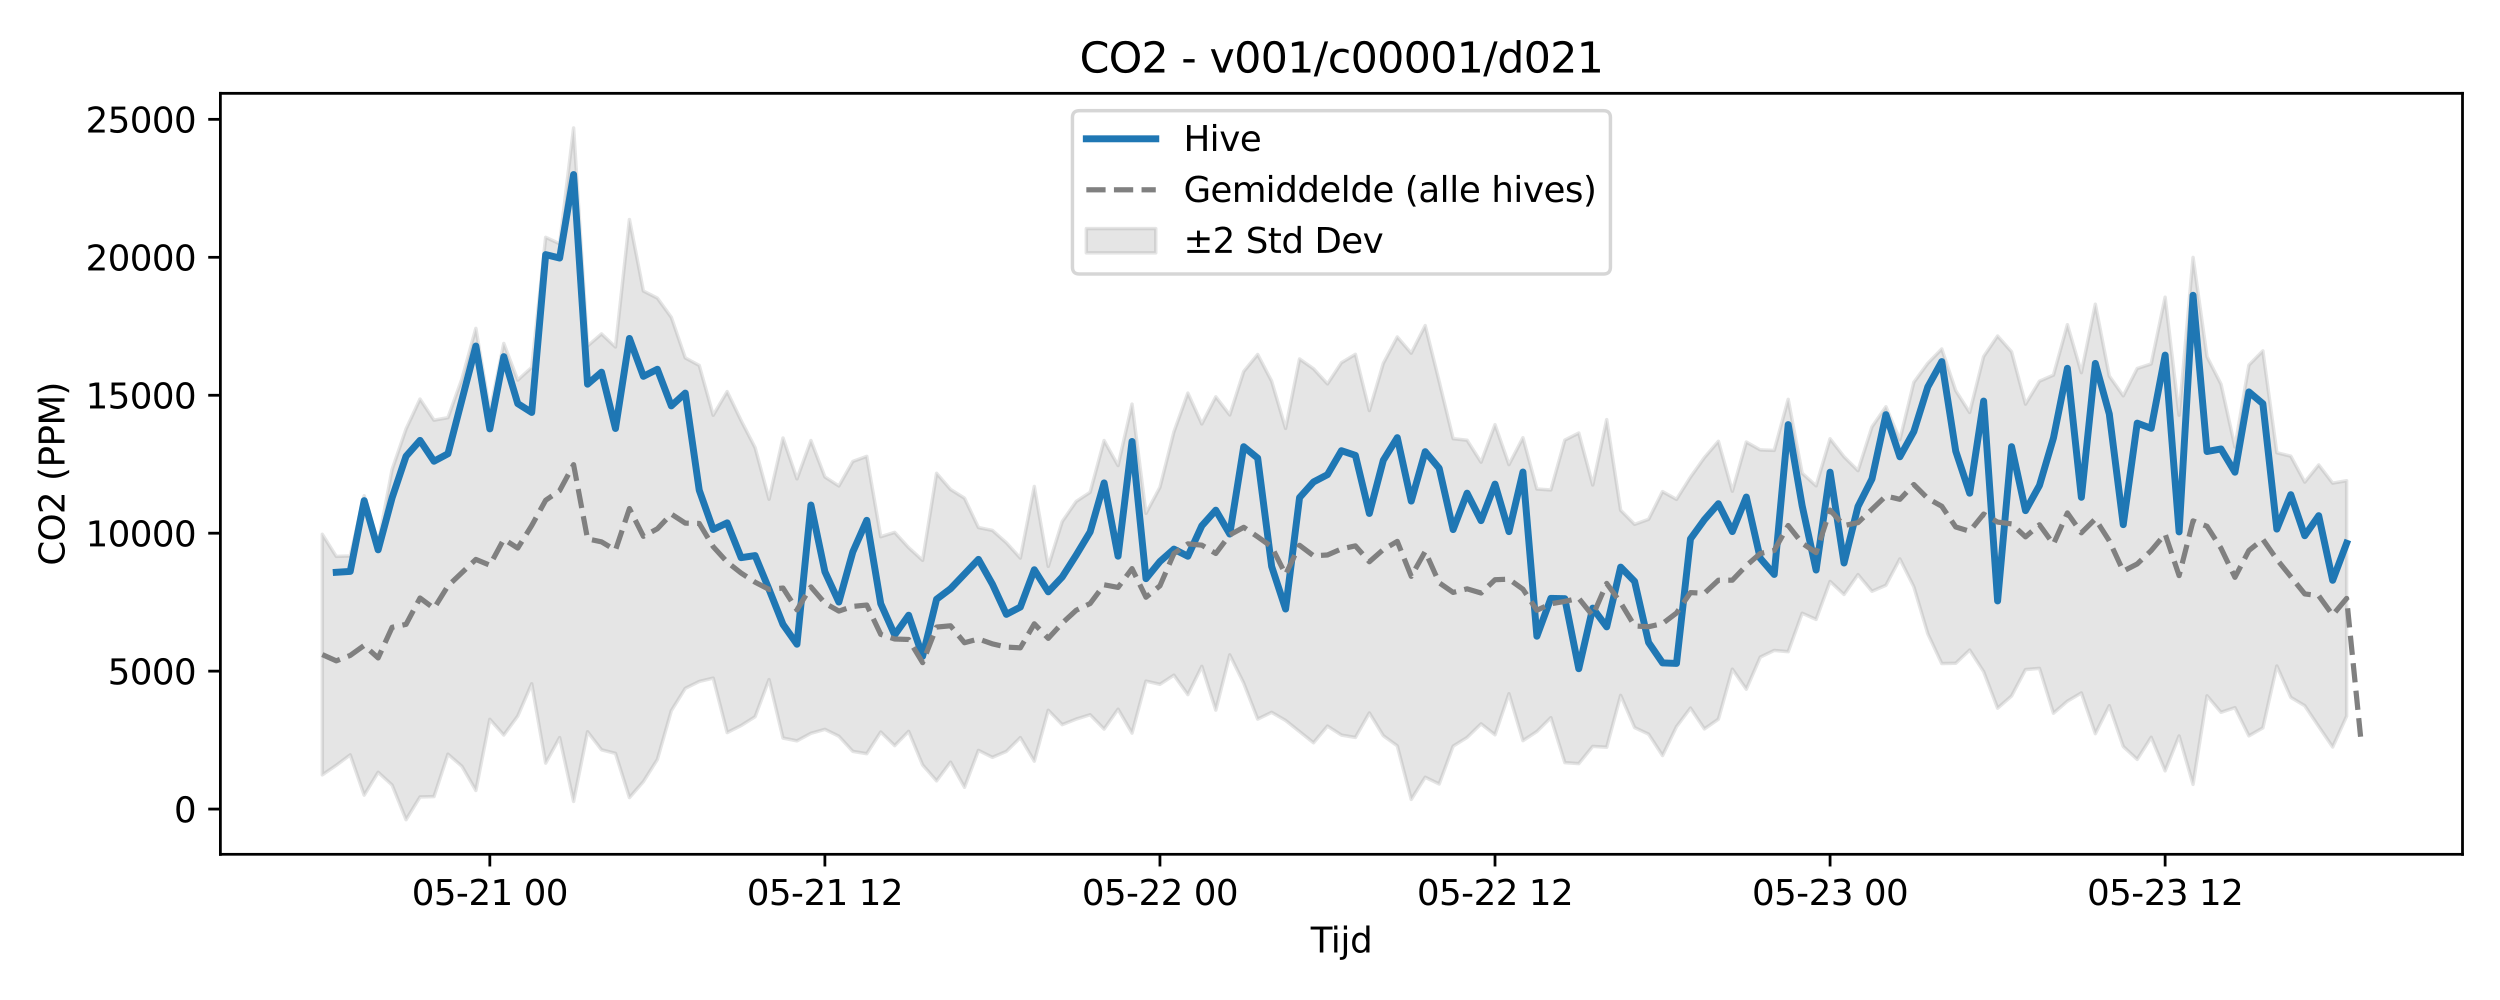 <?xml version="1.0" encoding="utf-8" standalone="no"?>
<!DOCTYPE svg PUBLIC "-//W3C//DTD SVG 1.1//EN"
  "http://www.w3.org/Graphics/SVG/1.1/DTD/svg11.dtd">
<svg xmlns:xlink="http://www.w3.org/1999/xlink" width="720pt" height="288pt" viewBox="0 0 720 288" xmlns="http://www.w3.org/2000/svg" version="1.1">
 <defs>
  <style type="text/css">*{stroke-linejoin: round; stroke-linecap: butt}</style>
 </defs>
 <g id="figure_1">
  <g id="patch_1">
   <path d="M 0 288 
L 720 288 
L 720 0 
L 0 0 
z
" style="fill: #ffffff"/>
  </g>
  <g id="axes_1">
   <g id="patch_2">
    <path d="M 63.47 246.04 
L 709.2 246.04 
L 709.2 26.88 
L 63.47 26.88 
z
" style="fill: #ffffff"/>
   </g>
   <g id="FillBetweenPolyCollection_1">
    <defs>
     <path id="m9f7bcb02d7" d="M 92.821 -134.131 
L 92.821 -64.833 
L 96.842 -67.596 
L 100.863 -70.6 
L 104.884 -58.999 
L 108.904 -65.583 
L 112.925 -61.902 
L 116.946 -51.922 
L 120.967 -58.474 
L 124.987 -58.574 
L 129.008 -70.798 
L 133.029 -67.307 
L 137.049 -60.344 
L 141.07 -80.841 
L 145.091 -76.312 
L 149.112 -81.782 
L 153.132 -91.081 
L 157.153 -68.21 
L 161.174 -75.585 
L 165.195 -57.185 
L 169.215 -77.263 
L 173.236 -72.052 
L 177.257 -71.029 
L 181.278 -58.283 
L 185.298 -62.899 
L 189.319 -69.274 
L 193.34 -83.303 
L 197.36 -89.756 
L 201.381 -91.736 
L 205.402 -92.7 
L 209.423 -77.012 
L 213.443 -79.043 
L 217.464 -81.582 
L 221.485 -92.284 
L 225.506 -75.438 
L 229.526 -74.632 
L 233.547 -76.808 
L 237.568 -77.941 
L 241.589 -75.975 
L 245.609 -71.598 
L 249.63 -70.934 
L 253.651 -77.173 
L 257.671 -73.251 
L 261.692 -77.37 
L 265.713 -67.697 
L 269.734 -63.11 
L 273.754 -68.499 
L 277.775 -61.257 
L 281.796 -71.893 
L 285.817 -69.884 
L 289.837 -71.6 
L 293.858 -75.577 
L 297.879 -68.783 
L 301.9 -83.441 
L 305.92 -79.294 
L 309.941 -80.9 
L 313.962 -82.152 
L 317.983 -78.029 
L 322.003 -83.745 
L 326.024 -76.859 
L 330.045 -91.837 
L 334.065 -90.915 
L 338.086 -93.556 
L 342.107 -87.937 
L 346.128 -96.091 
L 350.148 -83.481 
L 354.169 -99.398 
L 358.19 -91.257 
L 362.211 -80.893 
L 366.231 -82.843 
L 370.252 -80.51 
L 374.273 -77.289 
L 378.294 -74.078 
L 382.314 -78.895 
L 386.335 -76.293 
L 390.356 -75.614 
L 394.376 -82.674 
L 398.397 -76.112 
L 402.418 -73.192 
L 406.439 -57.764 
L 410.459 -64.152 
L 414.48 -62.203 
L 418.501 -73.1 
L 422.522 -75.61 
L 426.542 -79.529 
L 430.563 -76.381 
L 434.584 -88.206 
L 438.605 -74.687 
L 442.625 -77.323 
L 446.646 -81.313 
L 450.667 -68.361 
L 454.687 -68.074 
L 458.708 -73.038 
L 462.729 -72.796 
L 466.75 -87.736 
L 470.77 -78.456 
L 474.791 -76.563 
L 478.812 -70.4 
L 482.833 -78.723 
L 486.853 -84.074 
L 490.874 -78.067 
L 494.895 -80.875 
L 498.916 -95.287 
L 502.936 -89.508 
L 506.957 -98.753 
L 510.978 -100.675 
L 514.999 -100.31 
L 519.019 -111.386 
L 523.04 -109.603 
L 527.061 -120.545 
L 531.081 -116.781 
L 535.102 -122.515 
L 539.123 -117.712 
L 543.144 -119.445 
L 547.164 -127.027 
L 551.185 -119.003 
L 555.206 -105.485 
L 559.227 -96.894 
L 563.247 -96.974 
L 567.268 -100.795 
L 571.289 -94.563 
L 575.31 -84.042 
L 579.33 -87.558 
L 583.351 -95.163 
L 587.372 -95.51 
L 591.392 -82.598 
L 595.413 -86.057 
L 599.434 -88.437 
L 603.455 -76.693 
L 607.475 -84.758 
L 611.496 -73.008 
L 615.517 -69.289 
L 619.538 -75.658 
L 623.558 -65.997 
L 627.579 -76.038 
L 631.6 -62.093 
L 635.621 -87.605 
L 639.641 -82.86 
L 643.662 -84.189 
L 647.683 -76.063 
L 651.703 -78.372 
L 655.724 -96.195 
L 659.745 -87.16 
L 663.766 -84.752 
L 667.786 -78.768 
L 671.807 -72.855 
L 675.828 -81.743 
L 675.828 -149.561 
L 675.828 -149.561 
L 671.807 -148.866 
L 667.786 -154.112 
L 663.766 -149.153 
L 659.745 -156.622 
L 655.724 -157.617 
L 651.703 -186.95 
L 647.683 -182.865 
L 643.662 -159.282 
L 639.641 -177.389 
L 635.621 -185.242 
L 631.6 -213.871 
L 627.579 -168.417 
L 623.558 -202.408 
L 619.538 -183.195 
L 615.517 -181.873 
L 611.496 -174.006 
L 607.475 -179.712 
L 603.455 -200.389 
L 599.434 -180.67 
L 595.413 -194.494 
L 591.392 -179.974 
L 587.372 -178.218 
L 583.351 -171.608 
L 579.33 -186.688 
L 575.31 -191.237 
L 571.289 -185.329 
L 567.268 -169.21 
L 563.247 -175.492 
L 559.227 -187.507 
L 555.206 -183.383 
L 551.185 -177.898 
L 547.164 -161.357 
L 543.144 -170.859 
L 539.123 -165.045 
L 535.102 -152.453 
L 531.081 -156.464 
L 527.061 -161.631 
L 523.04 -148.089 
L 519.019 -151.726 
L 514.999 -173 
L 510.978 -158.283 
L 506.957 -158.438 
L 502.936 -160.697 
L 498.916 -146.526 
L 494.895 -160.918 
L 490.874 -156.224 
L 486.853 -150.588 
L 482.833 -144.183 
L 478.812 -146.429 
L 474.791 -138.442 
L 470.77 -136.995 
L 466.75 -141.054 
L 462.729 -167.151 
L 458.708 -148.317 
L 454.687 -163.293 
L 450.667 -161.252 
L 446.646 -146.895 
L 442.625 -147.174 
L 438.605 -161.939 
L 434.584 -154.189 
L 430.563 -165.699 
L 426.542 -154.893 
L 422.522 -161.218 
L 418.501 -161.662 
L 414.48 -178.136 
L 410.459 -194.234 
L 406.439 -186.279 
L 402.418 -190.959 
L 398.397 -183.366 
L 394.376 -169.753 
L 390.356 -185.963 
L 386.335 -183.54 
L 382.314 -177.44 
L 378.294 -181.798 
L 374.273 -184.623 
L 370.252 -164.615 
L 366.231 -178.23 
L 362.211 -185.917 
L 358.19 -181.015 
L 354.169 -168.493 
L 350.148 -173.719 
L 346.128 -165.903 
L 342.107 -174.798 
L 338.086 -163.606 
L 334.065 -147.669 
L 330.045 -140.154 
L 326.024 -171.623 
L 322.003 -153.912 
L 317.983 -161.13 
L 313.962 -146.225 
L 309.941 -143.587 
L 305.92 -137.784 
L 301.9 -124.871 
L 297.879 -147.904 
L 293.858 -127.271 
L 289.837 -131.686 
L 285.817 -135.248 
L 281.796 -136.066 
L 277.775 -144.53 
L 273.754 -147.051 
L 269.734 -151.694 
L 265.713 -126.619 
L 261.692 -130.286 
L 257.671 -134.681 
L 253.651 -133.433 
L 249.63 -156.575 
L 245.609 -155.11 
L 241.589 -148.041 
L 237.568 -150.646 
L 233.547 -161.128 
L 229.526 -150.08 
L 225.506 -161.858 
L 221.485 -144.215 
L 217.464 -159.091 
L 213.443 -166.874 
L 209.423 -175.227 
L 205.402 -168.404 
L 201.381 -182.761 
L 197.36 -184.922 
L 193.34 -196.602 
L 189.319 -202.139 
L 185.298 -204.184 
L 181.278 -224.78 
L 177.257 -188.059 
L 173.236 -191.837 
L 169.215 -188.343 
L 165.195 -251.158 
L 161.174 -217.798 
L 157.153 -219.652 
L 153.132 -182.196 
L 149.112 -178.53 
L 145.091 -189.09 
L 141.07 -169.601 
L 137.049 -193.434 
L 133.029 -178.848 
L 129.008 -167.716 
L 124.987 -166.993 
L 120.967 -173.071 
L 116.946 -164.456 
L 112.925 -152.783 
L 108.904 -131.443 
L 104.884 -145.233 
L 100.863 -127.873 
L 96.842 -127.759 
L 92.821 -134.131 
z
" style="stroke: #808080; stroke-opacity: 0.2"/>
    </defs>
    <g clip-path="url(#pc58cfbc76b)">
     <use xlink:href="#m9f7bcb02d7" x="0" y="288" style="fill: #808080; fill-opacity: 0.2; stroke: #808080; stroke-opacity: 0.2"/>
    </g>
   </g>
   <g id="matplotlib.axis_1">
    <g id="xtick_1">
     <g id="line2d_1">
      <defs>
       <path id="m4a45cf893b" d="M 0 0 
L 0 3.5 
" style="stroke: #000000; stroke-width: 0.8"/>
      </defs>
      <g>
       <use xlink:href="#m4a45cf893b" x="141.07" y="246.04" style="stroke: #000000; stroke-width: 0.8"/>
      </g>
     </g>
     <g id="text_1">
      <!-- 05-21 00 -->
      <g transform="translate(118.59 260.638) scale(0.1 -0.1)">
       <defs>
        <path id="DejaVuSans-30" d="M 2034 4250 
Q 1547 4250 1301 3770 
Q 1056 3291 1056 2328 
Q 1056 1369 1301 889 
Q 1547 409 2034 409 
Q 2525 409 2770 889 
Q 3016 1369 3016 2328 
Q 3016 3291 2770 3770 
Q 2525 4250 2034 4250 
z
M 2034 4750 
Q 2819 4750 3233 4129 
Q 3647 3509 3647 2328 
Q 3647 1150 3233 529 
Q 2819 -91 2034 -91 
Q 1250 -91 836 529 
Q 422 1150 422 2328 
Q 422 3509 836 4129 
Q 1250 4750 2034 4750 
z
" transform="scale(0.016)"/>
        <path id="DejaVuSans-35" d="M 691 4666 
L 3169 4666 
L 3169 4134 
L 1269 4134 
L 1269 2991 
Q 1406 3038 1543 3061 
Q 1681 3084 1819 3084 
Q 2600 3084 3056 2656 
Q 3513 2228 3513 1497 
Q 3513 744 3044 326 
Q 2575 -91 1722 -91 
Q 1428 -91 1123 -41 
Q 819 9 494 109 
L 494 744 
Q 775 591 1075 516 
Q 1375 441 1709 441 
Q 2250 441 2565 725 
Q 2881 1009 2881 1497 
Q 2881 1984 2565 2268 
Q 2250 2553 1709 2553 
Q 1456 2553 1204 2497 
Q 953 2441 691 2322 
L 691 4666 
z
" transform="scale(0.016)"/>
        <path id="DejaVuSans-2d" d="M 313 2009 
L 1997 2009 
L 1997 1497 
L 313 1497 
L 313 2009 
z
" transform="scale(0.016)"/>
        <path id="DejaVuSans-32" d="M 1228 531 
L 3431 531 
L 3431 0 
L 469 0 
L 469 531 
Q 828 903 1448 1529 
Q 2069 2156 2228 2338 
Q 2531 2678 2651 2914 
Q 2772 3150 2772 3378 
Q 2772 3750 2511 3984 
Q 2250 4219 1831 4219 
Q 1534 4219 1204 4116 
Q 875 4013 500 3803 
L 500 4441 
Q 881 4594 1212 4672 
Q 1544 4750 1819 4750 
Q 2544 4750 2975 4387 
Q 3406 4025 3406 3419 
Q 3406 3131 3298 2873 
Q 3191 2616 2906 2266 
Q 2828 2175 2409 1742 
Q 1991 1309 1228 531 
z
" transform="scale(0.016)"/>
        <path id="DejaVuSans-31" d="M 794 531 
L 1825 531 
L 1825 4091 
L 703 3866 
L 703 4441 
L 1819 4666 
L 2450 4666 
L 2450 531 
L 3481 531 
L 3481 0 
L 794 0 
L 794 531 
z
" transform="scale(0.016)"/>
        <path id="DejaVuSans-20" transform="scale(0.016)"/>
       </defs>
       <use xlink:href="#DejaVuSans-30"/>
       <use xlink:href="#DejaVuSans-35" transform="translate(63.623 0)"/>
       <use xlink:href="#DejaVuSans-2d" transform="translate(127.246 0)"/>
       <use xlink:href="#DejaVuSans-32" transform="translate(163.33 0)"/>
       <use xlink:href="#DejaVuSans-31" transform="translate(226.953 0)"/>
       <use xlink:href="#DejaVuSans-20" transform="translate(290.576 0)"/>
       <use xlink:href="#DejaVuSans-30" transform="translate(322.363 0)"/>
       <use xlink:href="#DejaVuSans-30" transform="translate(385.986 0)"/>
      </g>
     </g>
    </g>
    <g id="xtick_2">
     <g id="line2d_2">
      <g>
       <use xlink:href="#m4a45cf893b" x="237.568" y="246.04" style="stroke: #000000; stroke-width: 0.8"/>
      </g>
     </g>
     <g id="text_2">
      <!-- 05-21 12 -->
      <g transform="translate(215.087 260.638) scale(0.1 -0.1)">
       <use xlink:href="#DejaVuSans-30"/>
       <use xlink:href="#DejaVuSans-35" transform="translate(63.623 0)"/>
       <use xlink:href="#DejaVuSans-2d" transform="translate(127.246 0)"/>
       <use xlink:href="#DejaVuSans-32" transform="translate(163.33 0)"/>
       <use xlink:href="#DejaVuSans-31" transform="translate(226.953 0)"/>
       <use xlink:href="#DejaVuSans-20" transform="translate(290.576 0)"/>
       <use xlink:href="#DejaVuSans-31" transform="translate(322.363 0)"/>
       <use xlink:href="#DejaVuSans-32" transform="translate(385.986 0)"/>
      </g>
     </g>
    </g>
    <g id="xtick_3">
     <g id="line2d_3">
      <g>
       <use xlink:href="#m4a45cf893b" x="334.065" y="246.04" style="stroke: #000000; stroke-width: 0.8"/>
      </g>
     </g>
     <g id="text_3">
      <!-- 05-22 00 -->
      <g transform="translate(311.585 260.638) scale(0.1 -0.1)">
       <use xlink:href="#DejaVuSans-30"/>
       <use xlink:href="#DejaVuSans-35" transform="translate(63.623 0)"/>
       <use xlink:href="#DejaVuSans-2d" transform="translate(127.246 0)"/>
       <use xlink:href="#DejaVuSans-32" transform="translate(163.33 0)"/>
       <use xlink:href="#DejaVuSans-32" transform="translate(226.953 0)"/>
       <use xlink:href="#DejaVuSans-20" transform="translate(290.576 0)"/>
       <use xlink:href="#DejaVuSans-30" transform="translate(322.363 0)"/>
       <use xlink:href="#DejaVuSans-30" transform="translate(385.986 0)"/>
      </g>
     </g>
    </g>
    <g id="xtick_4">
     <g id="line2d_4">
      <g>
       <use xlink:href="#m4a45cf893b" x="430.563" y="246.04" style="stroke: #000000; stroke-width: 0.8"/>
      </g>
     </g>
     <g id="text_4">
      <!-- 05-22 12 -->
      <g transform="translate(408.083 260.638) scale(0.1 -0.1)">
       <use xlink:href="#DejaVuSans-30"/>
       <use xlink:href="#DejaVuSans-35" transform="translate(63.623 0)"/>
       <use xlink:href="#DejaVuSans-2d" transform="translate(127.246 0)"/>
       <use xlink:href="#DejaVuSans-32" transform="translate(163.33 0)"/>
       <use xlink:href="#DejaVuSans-32" transform="translate(226.953 0)"/>
       <use xlink:href="#DejaVuSans-20" transform="translate(290.576 0)"/>
       <use xlink:href="#DejaVuSans-31" transform="translate(322.363 0)"/>
       <use xlink:href="#DejaVuSans-32" transform="translate(385.986 0)"/>
      </g>
     </g>
    </g>
    <g id="xtick_5">
     <g id="line2d_5">
      <g>
       <use xlink:href="#m4a45cf893b" x="527.061" y="246.04" style="stroke: #000000; stroke-width: 0.8"/>
      </g>
     </g>
     <g id="text_5">
      <!-- 05-23 00 -->
      <g transform="translate(504.58 260.638) scale(0.1 -0.1)">
       <defs>
        <path id="DejaVuSans-33" d="M 2597 2516 
Q 3050 2419 3304 2112 
Q 3559 1806 3559 1356 
Q 3559 666 3084 287 
Q 2609 -91 1734 -91 
Q 1441 -91 1130 -33 
Q 819 25 488 141 
L 488 750 
Q 750 597 1062 519 
Q 1375 441 1716 441 
Q 2309 441 2620 675 
Q 2931 909 2931 1356 
Q 2931 1769 2642 2001 
Q 2353 2234 1838 2234 
L 1294 2234 
L 1294 2753 
L 1863 2753 
Q 2328 2753 2575 2939 
Q 2822 3125 2822 3475 
Q 2822 3834 2567 4026 
Q 2313 4219 1838 4219 
Q 1578 4219 1281 4162 
Q 984 4106 628 3988 
L 628 4550 
Q 988 4650 1302 4700 
Q 1616 4750 1894 4750 
Q 2613 4750 3031 4423 
Q 3450 4097 3450 3541 
Q 3450 3153 3228 2886 
Q 3006 2619 2597 2516 
z
" transform="scale(0.016)"/>
       </defs>
       <use xlink:href="#DejaVuSans-30"/>
       <use xlink:href="#DejaVuSans-35" transform="translate(63.623 0)"/>
       <use xlink:href="#DejaVuSans-2d" transform="translate(127.246 0)"/>
       <use xlink:href="#DejaVuSans-32" transform="translate(163.33 0)"/>
       <use xlink:href="#DejaVuSans-33" transform="translate(226.953 0)"/>
       <use xlink:href="#DejaVuSans-20" transform="translate(290.576 0)"/>
       <use xlink:href="#DejaVuSans-30" transform="translate(322.363 0)"/>
       <use xlink:href="#DejaVuSans-30" transform="translate(385.986 0)"/>
      </g>
     </g>
    </g>
    <g id="xtick_6">
     <g id="line2d_6">
      <g>
       <use xlink:href="#m4a45cf893b" x="623.558" y="246.04" style="stroke: #000000; stroke-width: 0.8"/>
      </g>
     </g>
     <g id="text_6">
      <!-- 05-23 12 -->
      <g transform="translate(601.078 260.638) scale(0.1 -0.1)">
       <use xlink:href="#DejaVuSans-30"/>
       <use xlink:href="#DejaVuSans-35" transform="translate(63.623 0)"/>
       <use xlink:href="#DejaVuSans-2d" transform="translate(127.246 0)"/>
       <use xlink:href="#DejaVuSans-32" transform="translate(163.33 0)"/>
       <use xlink:href="#DejaVuSans-33" transform="translate(226.953 0)"/>
       <use xlink:href="#DejaVuSans-20" transform="translate(290.576 0)"/>
       <use xlink:href="#DejaVuSans-31" transform="translate(322.363 0)"/>
       <use xlink:href="#DejaVuSans-32" transform="translate(385.986 0)"/>
      </g>
     </g>
    </g>
    <g id="text_7">
     <!-- Tijd -->
     <g transform="translate(377.485 274.317) scale(0.1 -0.1)">
      <defs>
       <path id="DejaVuSans-54" d="M -19 4666 
L 3928 4666 
L 3928 4134 
L 2272 4134 
L 2272 0 
L 1638 0 
L 1638 4134 
L -19 4134 
L -19 4666 
z
" transform="scale(0.016)"/>
       <path id="DejaVuSans-69" d="M 603 3500 
L 1178 3500 
L 1178 0 
L 603 0 
L 603 3500 
z
M 603 4863 
L 1178 4863 
L 1178 4134 
L 603 4134 
L 603 4863 
z
" transform="scale(0.016)"/>
       <path id="DejaVuSans-6a" d="M 603 3500 
L 1178 3500 
L 1178 -63 
Q 1178 -731 923 -1031 
Q 669 -1331 103 -1331 
L -116 -1331 
L -116 -844 
L 38 -844 
Q 366 -844 484 -692 
Q 603 -541 603 -63 
L 603 3500 
z
M 603 4863 
L 1178 4863 
L 1178 4134 
L 603 4134 
L 603 4863 
z
" transform="scale(0.016)"/>
       <path id="DejaVuSans-64" d="M 2906 2969 
L 2906 4863 
L 3481 4863 
L 3481 0 
L 2906 0 
L 2906 525 
Q 2725 213 2448 61 
Q 2172 -91 1784 -91 
Q 1150 -91 751 415 
Q 353 922 353 1747 
Q 353 2572 751 3078 
Q 1150 3584 1784 3584 
Q 2172 3584 2448 3432 
Q 2725 3281 2906 2969 
z
M 947 1747 
Q 947 1113 1208 752 
Q 1469 391 1925 391 
Q 2381 391 2643 752 
Q 2906 1113 2906 1747 
Q 2906 2381 2643 2742 
Q 2381 3103 1925 3103 
Q 1469 3103 1208 2742 
Q 947 2381 947 1747 
z
" transform="scale(0.016)"/>
      </defs>
      <use xlink:href="#DejaVuSans-54"/>
      <use xlink:href="#DejaVuSans-69" transform="translate(57.959 0)"/>
      <use xlink:href="#DejaVuSans-6a" transform="translate(85.742 0)"/>
      <use xlink:href="#DejaVuSans-64" transform="translate(113.525 0)"/>
     </g>
    </g>
   </g>
   <g id="matplotlib.axis_2">
    <g id="ytick_1">
     <g id="line2d_7">
      <defs>
       <path id="m1cc18c1fcc" d="M 0 0 
L -3.5 0 
" style="stroke: #000000; stroke-width: 0.8"/>
      </defs>
      <g>
       <use xlink:href="#m1cc18c1fcc" x="63.47" y="233.017" style="stroke: #000000; stroke-width: 0.8"/>
      </g>
     </g>
     <g id="text_8">
      <!-- 0 -->
      <g transform="translate(50.108 236.816) scale(0.1 -0.1)">
       <use xlink:href="#DejaVuSans-30"/>
      </g>
     </g>
    </g>
    <g id="ytick_2">
     <g id="line2d_8">
      <g>
       <use xlink:href="#m1cc18c1fcc" x="63.47" y="193.288" style="stroke: #000000; stroke-width: 0.8"/>
      </g>
     </g>
     <g id="text_9">
      <!-- 5000 -->
      <g transform="translate(31.02 197.087) scale(0.1 -0.1)">
       <use xlink:href="#DejaVuSans-35"/>
       <use xlink:href="#DejaVuSans-30" transform="translate(63.623 0)"/>
       <use xlink:href="#DejaVuSans-30" transform="translate(127.246 0)"/>
       <use xlink:href="#DejaVuSans-30" transform="translate(190.869 0)"/>
      </g>
     </g>
    </g>
    <g id="ytick_3">
     <g id="line2d_9">
      <g>
       <use xlink:href="#m1cc18c1fcc" x="63.47" y="153.559" style="stroke: #000000; stroke-width: 0.8"/>
      </g>
     </g>
     <g id="text_10">
      <!-- 10000 -->
      <g transform="translate(24.657 157.359) scale(0.1 -0.1)">
       <use xlink:href="#DejaVuSans-31"/>
       <use xlink:href="#DejaVuSans-30" transform="translate(63.623 0)"/>
       <use xlink:href="#DejaVuSans-30" transform="translate(127.246 0)"/>
       <use xlink:href="#DejaVuSans-30" transform="translate(190.869 0)"/>
       <use xlink:href="#DejaVuSans-30" transform="translate(254.492 0)"/>
      </g>
     </g>
    </g>
    <g id="ytick_4">
     <g id="line2d_10">
      <g>
       <use xlink:href="#m1cc18c1fcc" x="63.47" y="113.831" style="stroke: #000000; stroke-width: 0.8"/>
      </g>
     </g>
     <g id="text_11">
      <!-- 15000 -->
      <g transform="translate(24.657 117.63) scale(0.1 -0.1)">
       <use xlink:href="#DejaVuSans-31"/>
       <use xlink:href="#DejaVuSans-35" transform="translate(63.623 0)"/>
       <use xlink:href="#DejaVuSans-30" transform="translate(127.246 0)"/>
       <use xlink:href="#DejaVuSans-30" transform="translate(190.869 0)"/>
       <use xlink:href="#DejaVuSans-30" transform="translate(254.492 0)"/>
      </g>
     </g>
    </g>
    <g id="ytick_5">
     <g id="line2d_11">
      <g>
       <use xlink:href="#m1cc18c1fcc" x="63.47" y="74.102" style="stroke: #000000; stroke-width: 0.8"/>
      </g>
     </g>
     <g id="text_12">
      <!-- 20000 -->
      <g transform="translate(24.657 77.902) scale(0.1 -0.1)">
       <use xlink:href="#DejaVuSans-32"/>
       <use xlink:href="#DejaVuSans-30" transform="translate(63.623 0)"/>
       <use xlink:href="#DejaVuSans-30" transform="translate(127.246 0)"/>
       <use xlink:href="#DejaVuSans-30" transform="translate(190.869 0)"/>
       <use xlink:href="#DejaVuSans-30" transform="translate(254.492 0)"/>
      </g>
     </g>
    </g>
    <g id="ytick_6">
     <g id="line2d_12">
      <g>
       <use xlink:href="#m1cc18c1fcc" x="63.47" y="34.374" style="stroke: #000000; stroke-width: 0.8"/>
      </g>
     </g>
     <g id="text_13">
      <!-- 25000 -->
      <g transform="translate(24.657 38.173) scale(0.1 -0.1)">
       <use xlink:href="#DejaVuSans-32"/>
       <use xlink:href="#DejaVuSans-35" transform="translate(63.623 0)"/>
       <use xlink:href="#DejaVuSans-30" transform="translate(127.246 0)"/>
       <use xlink:href="#DejaVuSans-30" transform="translate(190.869 0)"/>
       <use xlink:href="#DejaVuSans-30" transform="translate(254.492 0)"/>
      </g>
     </g>
    </g>
    <g id="text_14">
     <!-- CO2 (PPM) -->
     <g transform="translate(18.578 162.903) rotate(-90) scale(0.1 -0.1)">
      <defs>
       <path id="DejaVuSans-43" d="M 4122 4306 
L 4122 3641 
Q 3803 3938 3442 4084 
Q 3081 4231 2675 4231 
Q 1875 4231 1450 3742 
Q 1025 3253 1025 2328 
Q 1025 1406 1450 917 
Q 1875 428 2675 428 
Q 3081 428 3442 575 
Q 3803 722 4122 1019 
L 4122 359 
Q 3791 134 3420 21 
Q 3050 -91 2638 -91 
Q 1578 -91 968 557 
Q 359 1206 359 2328 
Q 359 3453 968 4101 
Q 1578 4750 2638 4750 
Q 3056 4750 3426 4639 
Q 3797 4528 4122 4306 
z
" transform="scale(0.016)"/>
       <path id="DejaVuSans-4f" d="M 2522 4238 
Q 1834 4238 1429 3725 
Q 1025 3213 1025 2328 
Q 1025 1447 1429 934 
Q 1834 422 2522 422 
Q 3209 422 3611 934 
Q 4013 1447 4013 2328 
Q 4013 3213 3611 3725 
Q 3209 4238 2522 4238 
z
M 2522 4750 
Q 3503 4750 4090 4092 
Q 4678 3434 4678 2328 
Q 4678 1225 4090 567 
Q 3503 -91 2522 -91 
Q 1538 -91 948 565 
Q 359 1222 359 2328 
Q 359 3434 948 4092 
Q 1538 4750 2522 4750 
z
" transform="scale(0.016)"/>
       <path id="DejaVuSans-28" d="M 1984 4856 
Q 1566 4138 1362 3434 
Q 1159 2731 1159 2009 
Q 1159 1288 1364 580 
Q 1569 -128 1984 -844 
L 1484 -844 
Q 1016 -109 783 600 
Q 550 1309 550 2009 
Q 550 2706 781 3412 
Q 1013 4119 1484 4856 
L 1984 4856 
z
" transform="scale(0.016)"/>
       <path id="DejaVuSans-50" d="M 1259 4147 
L 1259 2394 
L 2053 2394 
Q 2494 2394 2734 2622 
Q 2975 2850 2975 3272 
Q 2975 3691 2734 3919 
Q 2494 4147 2053 4147 
L 1259 4147 
z
M 628 4666 
L 2053 4666 
Q 2838 4666 3239 4311 
Q 3641 3956 3641 3272 
Q 3641 2581 3239 2228 
Q 2838 1875 2053 1875 
L 1259 1875 
L 1259 0 
L 628 0 
L 628 4666 
z
" transform="scale(0.016)"/>
       <path id="DejaVuSans-4d" d="M 628 4666 
L 1569 4666 
L 2759 1491 
L 3956 4666 
L 4897 4666 
L 4897 0 
L 4281 0 
L 4281 4097 
L 3078 897 
L 2444 897 
L 1241 4097 
L 1241 0 
L 628 0 
L 628 4666 
z
" transform="scale(0.016)"/>
       <path id="DejaVuSans-29" d="M 513 4856 
L 1013 4856 
Q 1481 4119 1714 3412 
Q 1947 2706 1947 2009 
Q 1947 1309 1714 600 
Q 1481 -109 1013 -844 
L 513 -844 
Q 928 -128 1133 580 
Q 1338 1288 1338 2009 
Q 1338 2731 1133 3434 
Q 928 4138 513 4856 
z
" transform="scale(0.016)"/>
      </defs>
      <use xlink:href="#DejaVuSans-43"/>
      <use xlink:href="#DejaVuSans-4f" transform="translate(69.824 0)"/>
      <use xlink:href="#DejaVuSans-32" transform="translate(148.535 0)"/>
      <use xlink:href="#DejaVuSans-20" transform="translate(212.158 0)"/>
      <use xlink:href="#DejaVuSans-28" transform="translate(243.945 0)"/>
      <use xlink:href="#DejaVuSans-50" transform="translate(282.959 0)"/>
      <use xlink:href="#DejaVuSans-50" transform="translate(343.262 0)"/>
      <use xlink:href="#DejaVuSans-4d" transform="translate(403.564 0)"/>
      <use xlink:href="#DejaVuSans-29" transform="translate(489.844 0)"/>
     </g>
    </g>
   </g>
   <g id="line2d_13">
    <path d="M 96.842 164.822 
L 100.863 164.564 
L 104.884 144.189 
L 108.904 158.348 
L 112.925 143.36 
L 116.946 131.391 
L 120.967 126.835 
L 124.987 132.834 
L 129.008 130.686 
L 137.049 99.658 
L 141.07 123.517 
L 145.091 102.712 
L 149.112 116.236 
L 153.132 118.786 
L 157.153 73.324 
L 161.174 74.317 
L 165.195 50.273 
L 169.215 110.645 
L 173.236 107.188 
L 177.257 123.405 
L 181.278 97.473 
L 185.298 108.385 
L 189.319 106.346 
L 193.34 116.894 
L 197.36 113.216 
L 201.381 141.177 
L 205.402 152.495 
L 209.423 150.585 
L 213.443 160.607 
L 217.464 160.006 
L 221.485 169.737 
L 225.506 179.84 
L 229.526 185.533 
L 233.547 145.455 
L 237.568 164.649 
L 241.589 173.397 
L 245.609 158.951 
L 249.63 149.854 
L 253.651 173.853 
L 257.671 182.861 
L 261.692 177.185 
L 265.713 189.017 
L 269.734 172.581 
L 273.754 169.546 
L 281.796 161.1 
L 285.817 168.246 
L 289.837 176.938 
L 293.858 174.833 
L 297.879 164.088 
L 301.9 170.447 
L 305.92 166.172 
L 309.941 159.863 
L 313.962 153.183 
L 317.983 139.08 
L 322.003 160.181 
L 326.024 127.148 
L 330.045 166.654 
L 334.065 161.714 
L 338.086 158.144 
L 342.107 160.199 
L 346.128 151.419 
L 350.148 146.935 
L 354.169 153.806 
L 358.19 128.652 
L 362.211 131.939 
L 366.231 163.126 
L 370.252 175.402 
L 374.273 143.302 
L 378.294 138.804 
L 382.314 136.699 
L 386.335 129.799 
L 390.356 131.147 
L 394.376 147.878 
L 398.397 132.548 
L 402.418 126.049 
L 406.439 144.315 
L 410.459 130.077 
L 414.48 134.861 
L 418.501 152.521 
L 422.522 142.038 
L 426.542 149.944 
L 430.563 139.429 
L 434.584 153.111 
L 438.605 135.948 
L 442.625 183.225 
L 446.646 172.33 
L 450.667 172.423 
L 454.687 192.586 
L 458.708 175.135 
L 462.729 180.535 
L 466.75 163.333 
L 470.77 167.453 
L 474.791 185.032 
L 478.812 190.912 
L 482.833 191.066 
L 486.853 155.207 
L 490.874 149.655 
L 494.895 145.068 
L 498.916 153.096 
L 502.936 143.153 
L 506.957 160.793 
L 510.978 165.438 
L 514.999 122.288 
L 519.019 145.646 
L 523.04 164.17 
L 527.061 135.994 
L 531.081 162.143 
L 535.102 145.868 
L 539.123 137.938 
L 543.144 119.417 
L 547.164 131.554 
L 551.185 124.282 
L 555.206 111.426 
L 559.227 104.142 
L 563.247 129.921 
L 567.268 142.041 
L 571.289 115.51 
L 575.31 173.066 
L 579.33 128.646 
L 583.351 147.062 
L 587.372 139.79 
L 591.392 126.139 
L 595.413 106.068 
L 599.434 143.225 
L 603.455 104.664 
L 607.475 119.234 
L 611.496 151.1 
L 615.517 121.867 
L 619.538 123.354 
L 623.558 102.275 
L 627.579 153.186 
L 631.6 85.044 
L 635.621 130.04 
L 639.641 129.301 
L 643.662 135.994 
L 647.683 112.872 
L 651.703 116.257 
L 655.724 152.376 
L 659.745 142.47 
L 663.766 154.286 
L 667.786 148.518 
L 671.807 167.127 
L 675.828 156.448 
L 675.828 156.448 
" clip-path="url(#pc58cfbc76b)" style="fill: none; stroke: #1f77b4; stroke-width: 2; stroke-linecap: square"/>
   </g>
   <g id="line2d_14">
    <path d="M 92.821 188.518 
L 96.842 190.323 
L 100.863 188.763 
L 104.884 185.884 
L 108.904 189.487 
L 112.925 180.657 
L 116.946 179.811 
L 120.967 172.227 
L 124.987 175.217 
L 129.008 168.743 
L 137.049 161.111 
L 141.07 162.779 
L 145.091 155.299 
L 149.112 157.844 
L 153.132 151.362 
L 157.153 144.069 
L 161.174 141.308 
L 165.195 133.828 
L 169.215 155.197 
L 173.236 156.055 
L 177.257 158.456 
L 181.278 146.468 
L 185.298 154.458 
L 189.319 152.294 
L 193.34 148.048 
L 197.36 150.661 
L 201.381 150.752 
L 205.402 157.448 
L 209.423 161.88 
L 213.443 165.041 
L 217.464 167.664 
L 221.485 169.751 
L 225.506 169.352 
L 229.526 175.644 
L 233.547 169.032 
L 237.568 173.706 
L 241.589 175.992 
L 245.609 174.646 
L 249.63 174.246 
L 253.651 182.697 
L 257.671 184.034 
L 261.692 184.172 
L 265.713 190.842 
L 269.734 180.598 
L 273.754 180.225 
L 277.775 185.107 
L 281.796 184.02 
L 285.817 185.434 
L 289.837 186.357 
L 293.858 186.576 
L 297.879 179.657 
L 301.9 183.844 
L 305.92 179.461 
L 309.941 175.756 
L 313.962 173.811 
L 317.983 168.421 
L 322.003 169.171 
L 326.024 163.759 
L 330.045 172.004 
L 334.065 168.708 
L 338.086 159.419 
L 342.107 156.632 
L 346.128 157.003 
L 350.148 159.4 
L 354.169 154.055 
L 358.19 151.864 
L 362.211 154.595 
L 366.231 157.463 
L 370.252 165.438 
L 374.273 157.044 
L 378.294 160.062 
L 382.314 159.833 
L 386.335 158.083 
L 390.356 157.212 
L 394.376 161.786 
L 398.397 158.261 
L 402.418 155.925 
L 406.439 165.979 
L 410.459 158.807 
L 414.48 167.831 
L 418.501 170.619 
L 422.522 169.586 
L 426.542 170.789 
L 430.563 166.96 
L 434.584 166.803 
L 438.605 169.687 
L 442.625 175.752 
L 446.646 173.896 
L 450.667 173.193 
L 454.687 172.316 
L 458.708 177.323 
L 462.729 168.027 
L 466.75 173.605 
L 470.77 180.274 
L 474.791 180.498 
L 478.812 179.586 
L 482.833 176.547 
L 486.853 170.669 
L 490.874 170.854 
L 494.895 167.103 
L 498.916 167.093 
L 502.936 162.897 
L 506.957 159.404 
L 510.978 158.521 
L 514.999 151.345 
L 519.019 156.444 
L 523.04 159.154 
L 527.061 146.912 
L 531.081 151.377 
L 535.102 150.516 
L 543.144 142.848 
L 547.164 143.808 
L 551.185 139.549 
L 555.206 143.566 
L 559.227 145.799 
L 563.247 151.767 
L 567.268 152.998 
L 571.289 148.054 
L 575.31 150.361 
L 579.33 150.877 
L 583.351 154.615 
L 587.372 151.136 
L 591.392 156.714 
L 595.413 147.724 
L 599.434 153.446 
L 603.455 149.459 
L 607.475 155.765 
L 611.496 164.493 
L 615.517 162.419 
L 619.538 158.573 
L 623.558 153.797 
L 627.579 165.773 
L 631.6 150.018 
L 635.621 151.576 
L 639.641 157.876 
L 643.662 166.265 
L 647.683 158.536 
L 651.703 155.339 
L 655.724 161.094 
L 663.766 171.048 
L 667.786 171.56 
L 671.807 177.139 
L 675.828 172.348 
L 679.849 212.175 
L 679.849 212.175 
" clip-path="url(#pc58cfbc76b)" style="fill: none; stroke-dasharray: 5.55,2.4; stroke-dashoffset: 0; stroke: #808080; stroke-width: 1.5"/>
   </g>
   <g id="patch_3">
    <path d="M 63.47 246.04 
L 63.47 26.88 
" style="fill: none; stroke: #000000; stroke-width: 0.8; stroke-linejoin: miter; stroke-linecap: square"/>
   </g>
   <g id="patch_4">
    <path d="M 709.2 246.04 
L 709.2 26.88 
" style="fill: none; stroke: #000000; stroke-width: 0.8; stroke-linejoin: miter; stroke-linecap: square"/>
   </g>
   <g id="patch_5">
    <path d="M 63.47 246.04 
L 709.2 246.04 
" style="fill: none; stroke: #000000; stroke-width: 0.8; stroke-linejoin: miter; stroke-linecap: square"/>
   </g>
   <g id="patch_6">
    <path d="M 63.47 26.88 
L 709.2 26.88 
" style="fill: none; stroke: #000000; stroke-width: 0.8; stroke-linejoin: miter; stroke-linecap: square"/>
   </g>
   <g id="text_15">
    <!-- CO2 - v001/c00001/d021 -->
    <g transform="translate(310.932 20.88) scale(0.12 -0.12)">
     <defs>
      <path id="DejaVuSans-76" d="M 191 3500 
L 800 3500 
L 1894 563 
L 2988 3500 
L 3597 3500 
L 2284 0 
L 1503 0 
L 191 3500 
z
" transform="scale(0.016)"/>
      <path id="DejaVuSans-2f" d="M 1625 4666 
L 2156 4666 
L 531 -594 
L 0 -594 
L 1625 4666 
z
" transform="scale(0.016)"/>
      <path id="DejaVuSans-63" d="M 3122 3366 
L 3122 2828 
Q 2878 2963 2633 3030 
Q 2388 3097 2138 3097 
Q 1578 3097 1268 2742 
Q 959 2388 959 1747 
Q 959 1106 1268 751 
Q 1578 397 2138 397 
Q 2388 397 2633 464 
Q 2878 531 3122 666 
L 3122 134 
Q 2881 22 2623 -34 
Q 2366 -91 2075 -91 
Q 1284 -91 818 406 
Q 353 903 353 1747 
Q 353 2603 823 3093 
Q 1294 3584 2113 3584 
Q 2378 3584 2631 3529 
Q 2884 3475 3122 3366 
z
" transform="scale(0.016)"/>
     </defs>
     <use xlink:href="#DejaVuSans-43"/>
     <use xlink:href="#DejaVuSans-4f" transform="translate(69.824 0)"/>
     <use xlink:href="#DejaVuSans-32" transform="translate(148.535 0)"/>
     <use xlink:href="#DejaVuSans-20" transform="translate(212.158 0)"/>
     <use xlink:href="#DejaVuSans-2d" transform="translate(243.945 0)"/>
     <use xlink:href="#DejaVuSans-20" transform="translate(280.029 0)"/>
     <use xlink:href="#DejaVuSans-76" transform="translate(311.816 0)"/>
     <use xlink:href="#DejaVuSans-30" transform="translate(370.996 0)"/>
     <use xlink:href="#DejaVuSans-30" transform="translate(434.619 0)"/>
     <use xlink:href="#DejaVuSans-31" transform="translate(498.242 0)"/>
     <use xlink:href="#DejaVuSans-2f" transform="translate(561.865 0)"/>
     <use xlink:href="#DejaVuSans-63" transform="translate(595.557 0)"/>
     <use xlink:href="#DejaVuSans-30" transform="translate(650.537 0)"/>
     <use xlink:href="#DejaVuSans-30" transform="translate(714.16 0)"/>
     <use xlink:href="#DejaVuSans-30" transform="translate(777.783 0)"/>
     <use xlink:href="#DejaVuSans-30" transform="translate(841.406 0)"/>
     <use xlink:href="#DejaVuSans-31" transform="translate(905.029 0)"/>
     <use xlink:href="#DejaVuSans-2f" transform="translate(968.652 0)"/>
     <use xlink:href="#DejaVuSans-64" transform="translate(1002.344 0)"/>
     <use xlink:href="#DejaVuSans-30" transform="translate(1065.82 0)"/>
     <use xlink:href="#DejaVuSans-32" transform="translate(1129.443 0)"/>
     <use xlink:href="#DejaVuSans-31" transform="translate(1193.066 0)"/>
    </g>
   </g>
   <g id="legend_1">
    <g id="patch_7">
     <path d="M 310.863 78.914 
L 461.807 78.914 
Q 463.807 78.914 463.807 76.914 
L 463.807 33.88 
Q 463.807 31.88 461.807 31.88 
L 310.863 31.88 
Q 308.863 31.88 308.863 33.88 
L 308.863 76.914 
Q 308.863 78.914 310.863 78.914 
z
" style="fill: #ffffff; opacity: 0.8; stroke: #cccccc; stroke-linejoin: miter"/>
    </g>
    <g id="line2d_15">
     <path d="M 312.863 39.978 
L 322.863 39.978 
L 332.863 39.978 
" style="fill: none; stroke: #1f77b4; stroke-width: 2; stroke-linecap: square"/>
    </g>
    <g id="text_16">
     <!-- Hive -->
     <g transform="translate(340.863 43.478) scale(0.1 -0.1)">
      <defs>
       <path id="DejaVuSans-48" d="M 628 4666 
L 1259 4666 
L 1259 2753 
L 3553 2753 
L 3553 4666 
L 4184 4666 
L 4184 0 
L 3553 0 
L 3553 2222 
L 1259 2222 
L 1259 0 
L 628 0 
L 628 4666 
z
" transform="scale(0.016)"/>
       <path id="DejaVuSans-65" d="M 3597 1894 
L 3597 1613 
L 953 1613 
Q 991 1019 1311 708 
Q 1631 397 2203 397 
Q 2534 397 2845 478 
Q 3156 559 3463 722 
L 3463 178 
Q 3153 47 2828 -22 
Q 2503 -91 2169 -91 
Q 1331 -91 842 396 
Q 353 884 353 1716 
Q 353 2575 817 3079 
Q 1281 3584 2069 3584 
Q 2775 3584 3186 3129 
Q 3597 2675 3597 1894 
z
M 3022 2063 
Q 3016 2534 2758 2815 
Q 2500 3097 2075 3097 
Q 1594 3097 1305 2825 
Q 1016 2553 972 2059 
L 3022 2063 
z
" transform="scale(0.016)"/>
      </defs>
      <use xlink:href="#DejaVuSans-48"/>
      <use xlink:href="#DejaVuSans-69" transform="translate(75.195 0)"/>
      <use xlink:href="#DejaVuSans-76" transform="translate(102.979 0)"/>
      <use xlink:href="#DejaVuSans-65" transform="translate(162.158 0)"/>
     </g>
    </g>
    <g id="line2d_16">
     <path d="M 312.863 54.657 
L 322.863 54.657 
L 332.863 54.657 
" style="fill: none; stroke-dasharray: 5.55,2.4; stroke-dashoffset: 0; stroke: #808080; stroke-width: 1.5"/>
    </g>
    <g id="text_17">
     <!-- Gemiddelde (alle hives) -->
     <g transform="translate(340.863 58.157) scale(0.1 -0.1)">
      <defs>
       <path id="DejaVuSans-47" d="M 3809 666 
L 3809 1919 
L 2778 1919 
L 2778 2438 
L 4434 2438 
L 4434 434 
Q 4069 175 3628 42 
Q 3188 -91 2688 -91 
Q 1594 -91 976 548 
Q 359 1188 359 2328 
Q 359 3472 976 4111 
Q 1594 4750 2688 4750 
Q 3144 4750 3555 4637 
Q 3966 4525 4313 4306 
L 4313 3634 
Q 3963 3931 3569 4081 
Q 3175 4231 2741 4231 
Q 1884 4231 1454 3753 
Q 1025 3275 1025 2328 
Q 1025 1384 1454 906 
Q 1884 428 2741 428 
Q 3075 428 3337 486 
Q 3600 544 3809 666 
z
" transform="scale(0.016)"/>
       <path id="DejaVuSans-6d" d="M 3328 2828 
Q 3544 3216 3844 3400 
Q 4144 3584 4550 3584 
Q 5097 3584 5394 3201 
Q 5691 2819 5691 2113 
L 5691 0 
L 5113 0 
L 5113 2094 
Q 5113 2597 4934 2840 
Q 4756 3084 4391 3084 
Q 3944 3084 3684 2787 
Q 3425 2491 3425 1978 
L 3425 0 
L 2847 0 
L 2847 2094 
Q 2847 2600 2669 2842 
Q 2491 3084 2119 3084 
Q 1678 3084 1418 2786 
Q 1159 2488 1159 1978 
L 1159 0 
L 581 0 
L 581 3500 
L 1159 3500 
L 1159 2956 
Q 1356 3278 1631 3431 
Q 1906 3584 2284 3584 
Q 2666 3584 2933 3390 
Q 3200 3197 3328 2828 
z
" transform="scale(0.016)"/>
       <path id="DejaVuSans-6c" d="M 603 4863 
L 1178 4863 
L 1178 0 
L 603 0 
L 603 4863 
z
" transform="scale(0.016)"/>
       <path id="DejaVuSans-61" d="M 2194 1759 
Q 1497 1759 1228 1600 
Q 959 1441 959 1056 
Q 959 750 1161 570 
Q 1363 391 1709 391 
Q 2188 391 2477 730 
Q 2766 1069 2766 1631 
L 2766 1759 
L 2194 1759 
z
M 3341 1997 
L 3341 0 
L 2766 0 
L 2766 531 
Q 2569 213 2275 61 
Q 1981 -91 1556 -91 
Q 1019 -91 701 211 
Q 384 513 384 1019 
Q 384 1609 779 1909 
Q 1175 2209 1959 2209 
L 2766 2209 
L 2766 2266 
Q 2766 2663 2505 2880 
Q 2244 3097 1772 3097 
Q 1472 3097 1187 3025 
Q 903 2953 641 2809 
L 641 3341 
Q 956 3463 1253 3523 
Q 1550 3584 1831 3584 
Q 2591 3584 2966 3190 
Q 3341 2797 3341 1997 
z
" transform="scale(0.016)"/>
       <path id="DejaVuSans-68" d="M 3513 2113 
L 3513 0 
L 2938 0 
L 2938 2094 
Q 2938 2591 2744 2837 
Q 2550 3084 2163 3084 
Q 1697 3084 1428 2787 
Q 1159 2491 1159 1978 
L 1159 0 
L 581 0 
L 581 4863 
L 1159 4863 
L 1159 2956 
Q 1366 3272 1645 3428 
Q 1925 3584 2291 3584 
Q 2894 3584 3203 3211 
Q 3513 2838 3513 2113 
z
" transform="scale(0.016)"/>
       <path id="DejaVuSans-73" d="M 2834 3397 
L 2834 2853 
Q 2591 2978 2328 3040 
Q 2066 3103 1784 3103 
Q 1356 3103 1142 2972 
Q 928 2841 928 2578 
Q 928 2378 1081 2264 
Q 1234 2150 1697 2047 
L 1894 2003 
Q 2506 1872 2764 1633 
Q 3022 1394 3022 966 
Q 3022 478 2636 193 
Q 2250 -91 1575 -91 
Q 1294 -91 989 -36 
Q 684 19 347 128 
L 347 722 
Q 666 556 975 473 
Q 1284 391 1588 391 
Q 1994 391 2212 530 
Q 2431 669 2431 922 
Q 2431 1156 2273 1281 
Q 2116 1406 1581 1522 
L 1381 1569 
Q 847 1681 609 1914 
Q 372 2147 372 2553 
Q 372 3047 722 3315 
Q 1072 3584 1716 3584 
Q 2034 3584 2315 3537 
Q 2597 3491 2834 3397 
z
" transform="scale(0.016)"/>
      </defs>
      <use xlink:href="#DejaVuSans-47"/>
      <use xlink:href="#DejaVuSans-65" transform="translate(77.49 0)"/>
      <use xlink:href="#DejaVuSans-6d" transform="translate(139.014 0)"/>
      <use xlink:href="#DejaVuSans-69" transform="translate(236.426 0)"/>
      <use xlink:href="#DejaVuSans-64" transform="translate(264.209 0)"/>
      <use xlink:href="#DejaVuSans-64" transform="translate(327.686 0)"/>
      <use xlink:href="#DejaVuSans-65" transform="translate(391.162 0)"/>
      <use xlink:href="#DejaVuSans-6c" transform="translate(452.686 0)"/>
      <use xlink:href="#DejaVuSans-64" transform="translate(480.469 0)"/>
      <use xlink:href="#DejaVuSans-65" transform="translate(543.945 0)"/>
      <use xlink:href="#DejaVuSans-20" transform="translate(605.469 0)"/>
      <use xlink:href="#DejaVuSans-28" transform="translate(637.256 0)"/>
      <use xlink:href="#DejaVuSans-61" transform="translate(676.27 0)"/>
      <use xlink:href="#DejaVuSans-6c" transform="translate(737.549 0)"/>
      <use xlink:href="#DejaVuSans-6c" transform="translate(765.332 0)"/>
      <use xlink:href="#DejaVuSans-65" transform="translate(793.115 0)"/>
      <use xlink:href="#DejaVuSans-20" transform="translate(854.639 0)"/>
      <use xlink:href="#DejaVuSans-68" transform="translate(886.426 0)"/>
      <use xlink:href="#DejaVuSans-69" transform="translate(949.805 0)"/>
      <use xlink:href="#DejaVuSans-76" transform="translate(977.588 0)"/>
      <use xlink:href="#DejaVuSans-65" transform="translate(1036.768 0)"/>
      <use xlink:href="#DejaVuSans-73" transform="translate(1098.291 0)"/>
      <use xlink:href="#DejaVuSans-29" transform="translate(1150.391 0)"/>
     </g>
    </g>
    <g id="patch_8">
     <path d="M 312.863 72.835 
L 332.863 72.835 
L 332.863 65.835 
L 312.863 65.835 
z
" style="fill: #808080; fill-opacity: 0.2; stroke: #808080; stroke-opacity: 0.2; stroke-linejoin: miter"/>
    </g>
    <g id="text_18">
     <!-- ±2 Std Dev -->
     <g transform="translate(340.863 72.835) scale(0.1 -0.1)">
      <defs>
       <path id="DejaVuSans-b1" d="M 2944 4013 
L 2944 2803 
L 4684 2803 
L 4684 2272 
L 2944 2272 
L 2944 1063 
L 2419 1063 
L 2419 2272 
L 678 2272 
L 678 2803 
L 2419 2803 
L 2419 4013 
L 2944 4013 
z
M 678 531 
L 4684 531 
L 4684 0 
L 678 0 
L 678 531 
z
" transform="scale(0.016)"/>
       <path id="DejaVuSans-53" d="M 3425 4513 
L 3425 3897 
Q 3066 4069 2747 4153 
Q 2428 4238 2131 4238 
Q 1616 4238 1336 4038 
Q 1056 3838 1056 3469 
Q 1056 3159 1242 3001 
Q 1428 2844 1947 2747 
L 2328 2669 
Q 3034 2534 3370 2195 
Q 3706 1856 3706 1288 
Q 3706 609 3251 259 
Q 2797 -91 1919 -91 
Q 1588 -91 1214 -16 
Q 841 59 441 206 
L 441 856 
Q 825 641 1194 531 
Q 1563 422 1919 422 
Q 2459 422 2753 634 
Q 3047 847 3047 1241 
Q 3047 1584 2836 1778 
Q 2625 1972 2144 2069 
L 1759 2144 
Q 1053 2284 737 2584 
Q 422 2884 422 3419 
Q 422 4038 858 4394 
Q 1294 4750 2059 4750 
Q 2388 4750 2728 4690 
Q 3069 4631 3425 4513 
z
" transform="scale(0.016)"/>
       <path id="DejaVuSans-74" d="M 1172 4494 
L 1172 3500 
L 2356 3500 
L 2356 3053 
L 1172 3053 
L 1172 1153 
Q 1172 725 1289 603 
Q 1406 481 1766 481 
L 2356 481 
L 2356 0 
L 1766 0 
Q 1100 0 847 248 
Q 594 497 594 1153 
L 594 3053 
L 172 3053 
L 172 3500 
L 594 3500 
L 594 4494 
L 1172 4494 
z
" transform="scale(0.016)"/>
       <path id="DejaVuSans-44" d="M 1259 4147 
L 1259 519 
L 2022 519 
Q 2988 519 3436 956 
Q 3884 1394 3884 2338 
Q 3884 3275 3436 3711 
Q 2988 4147 2022 4147 
L 1259 4147 
z
M 628 4666 
L 1925 4666 
Q 3281 4666 3915 4102 
Q 4550 3538 4550 2338 
Q 4550 1131 3912 565 
Q 3275 0 1925 0 
L 628 0 
L 628 4666 
z
" transform="scale(0.016)"/>
      </defs>
      <use xlink:href="#DejaVuSans-b1"/>
      <use xlink:href="#DejaVuSans-32" transform="translate(83.789 0)"/>
      <use xlink:href="#DejaVuSans-20" transform="translate(147.412 0)"/>
      <use xlink:href="#DejaVuSans-53" transform="translate(179.199 0)"/>
      <use xlink:href="#DejaVuSans-74" transform="translate(242.676 0)"/>
      <use xlink:href="#DejaVuSans-64" transform="translate(281.885 0)"/>
      <use xlink:href="#DejaVuSans-20" transform="translate(345.361 0)"/>
      <use xlink:href="#DejaVuSans-44" transform="translate(377.148 0)"/>
      <use xlink:href="#DejaVuSans-65" transform="translate(454.15 0)"/>
      <use xlink:href="#DejaVuSans-76" transform="translate(515.674 0)"/>
     </g>
    </g>
   </g>
  </g>
 </g>
 <defs>
  <clipPath id="pc58cfbc76b">
   <rect x="63.47" y="26.88" width="645.73" height="219.16"/>
  </clipPath>
 </defs>
</svg>
